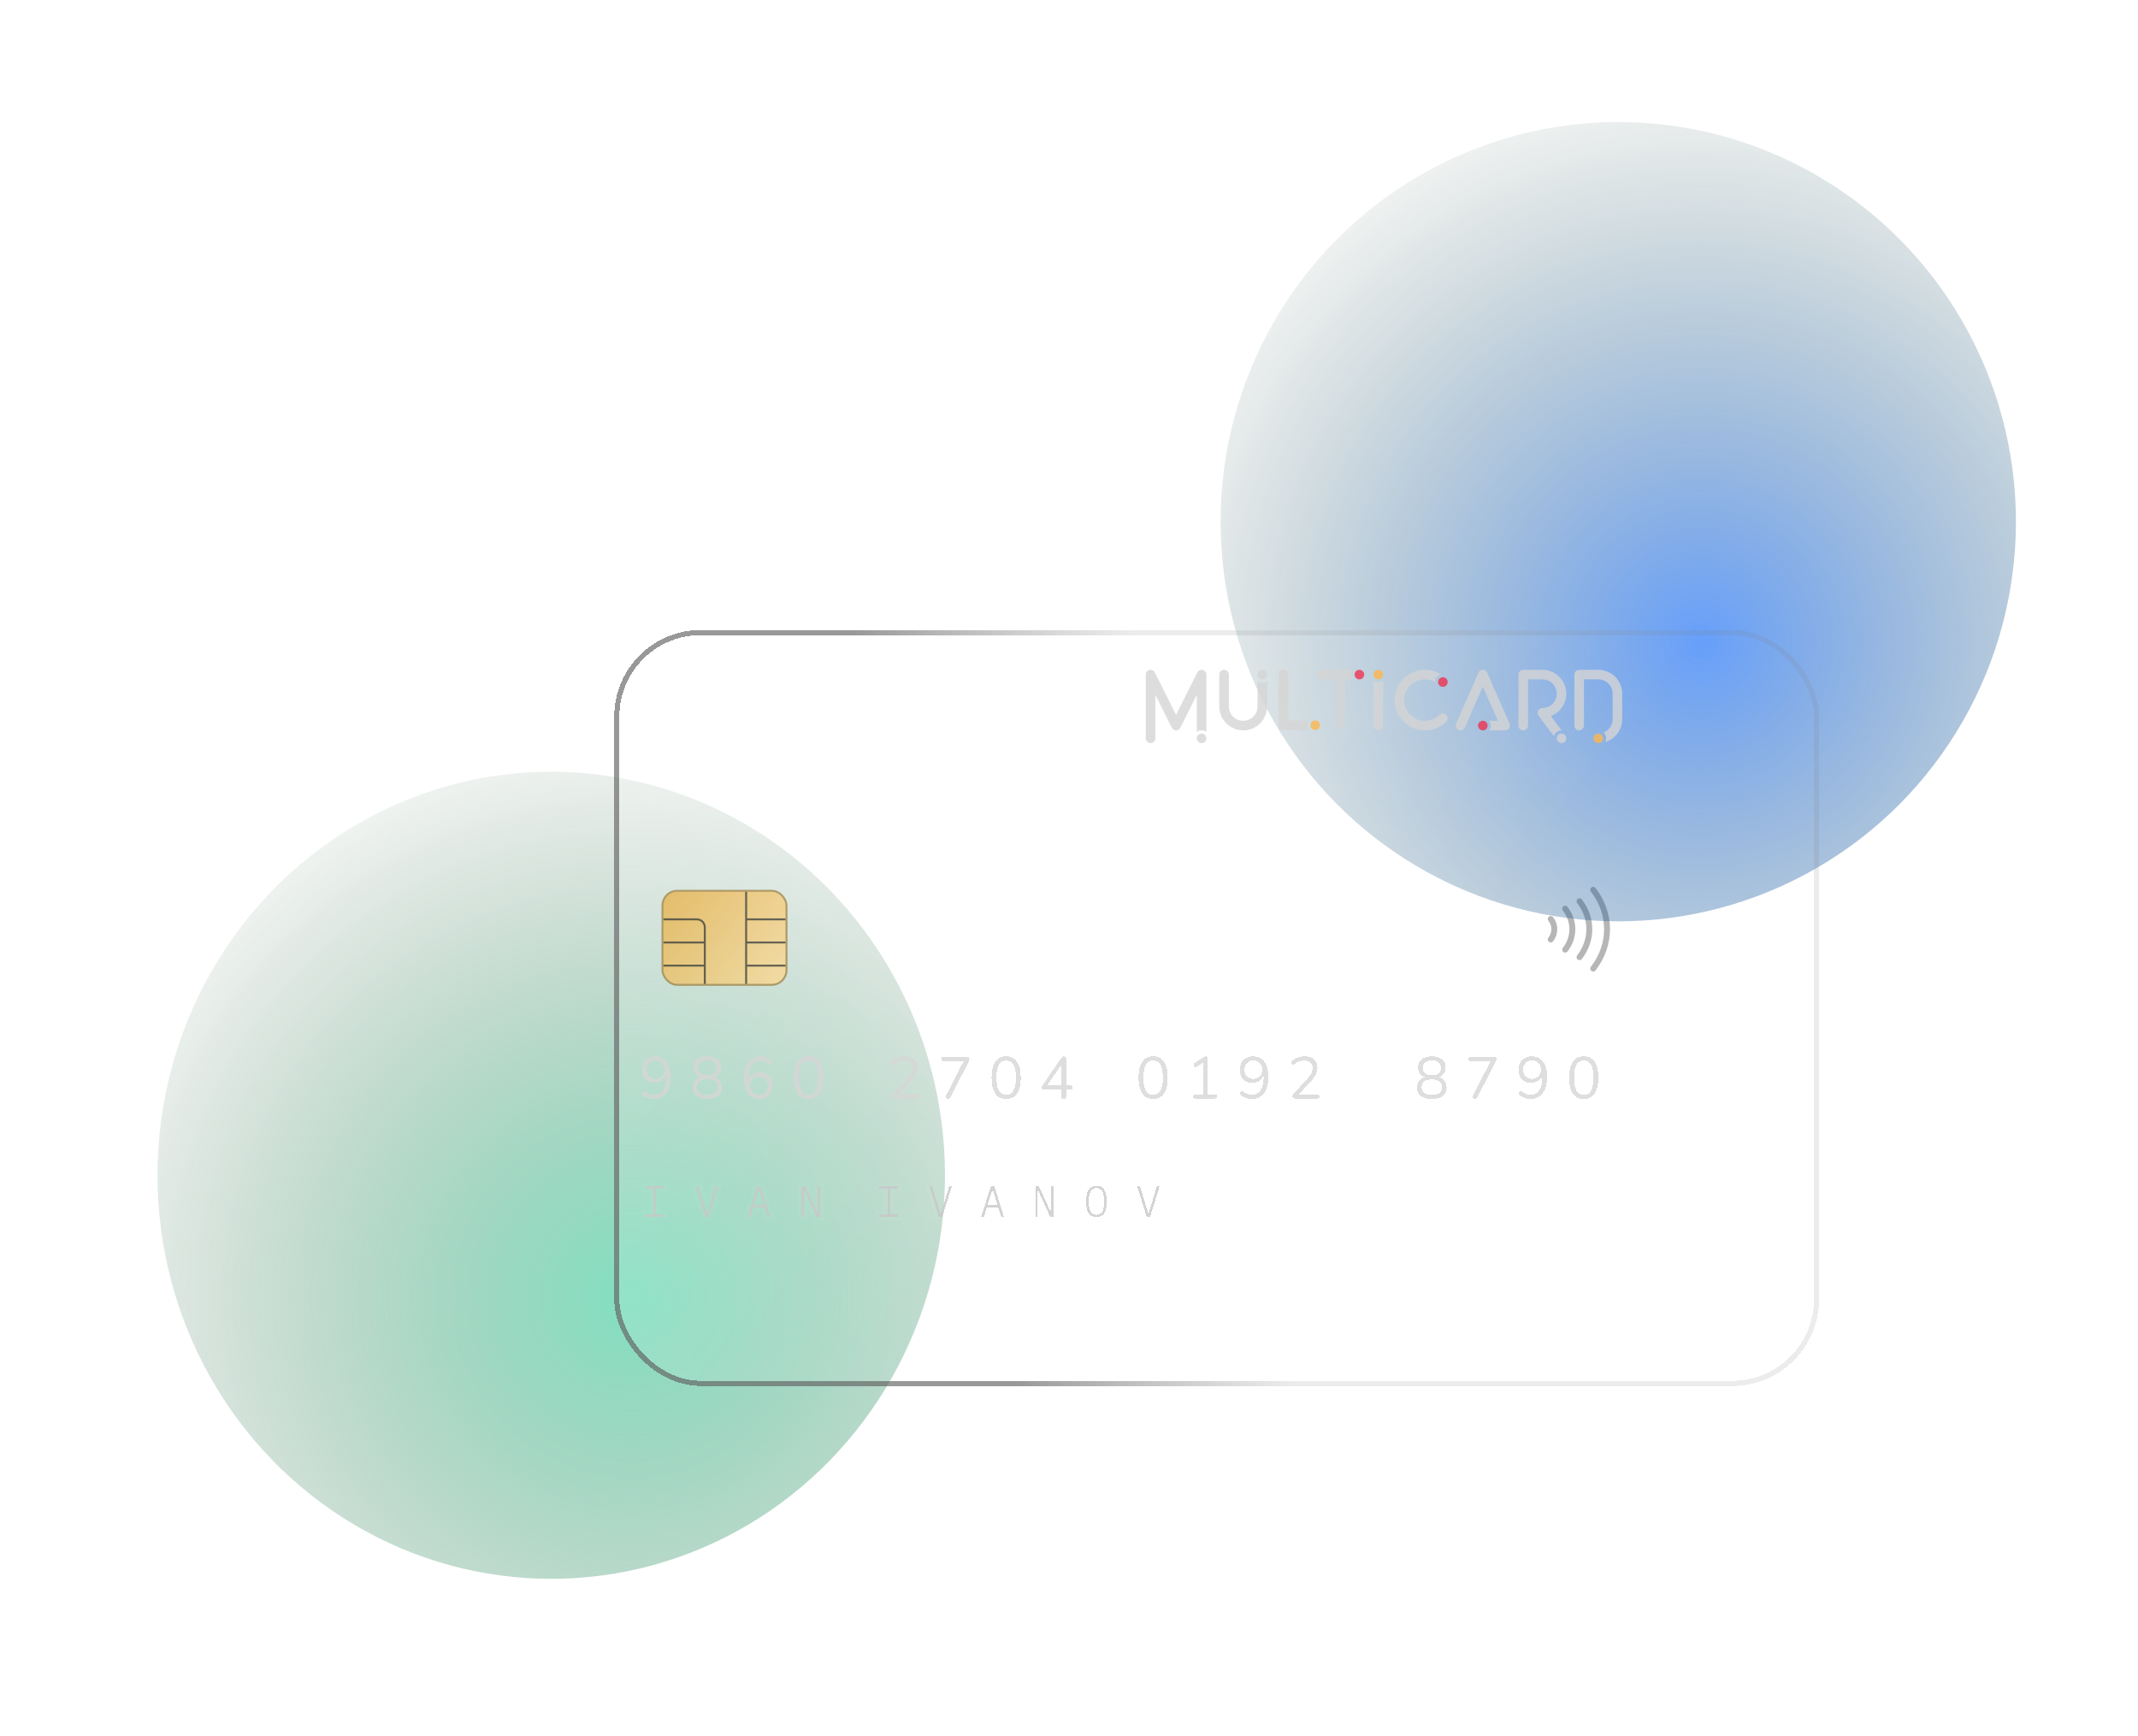 <svg width="543" height="441" viewBox="0 0 543 441" fill="none" xmlns="http://www.w3.org/2000/svg">
<path fill-rule="evenodd" clip-rule="evenodd" d="M398.801 298.161C398.784 297.669 398.381 297.281 397.89 297.281H396.85C396.506 297.281 396.19 297.475 396.035 297.784L393.686 302.542L391.269 297.765C391.111 297.467 390.801 297.281 390.463 297.281H389.415C388.922 297.281 388.518 297.673 388.504 298.167L388.26 306.777C388.245 307.29 388.658 307.715 389.172 307.715H389.204C389.699 307.715 390.104 307.319 390.116 306.823L390.228 302.025C390.243 301.507 390.258 300.576 390.243 300.311H390.272C390.45 300.783 390.849 301.552 391.1 302.054L392.584 304.763C392.945 305.424 393.893 305.43 394.263 304.774L395.8 301.803C396.051 301.316 396.45 300.473 396.627 300.059H396.657C396.657 300.547 396.686 301.419 396.701 302.04L396.838 306.828C396.852 307.322 397.257 307.715 397.75 307.715H398.194C398.711 307.715 399.124 307.286 399.106 306.77L398.801 298.161Z" fill="white"/>
<path fill-rule="evenodd" clip-rule="evenodd" d="M405.546 307.995C402.162 307.995 400.329 305.409 400.329 302.187C400.329 299.025 402.619 297 405.693 297C408.826 297 410.999 298.788 410.999 302.039C410.999 305.335 408.93 307.995 405.546 307.995ZM405.664 298.463C403.491 298.463 402.782 300.444 402.782 302.275C402.782 304.094 403.447 306.532 405.693 306.532C407.866 306.532 408.546 303.99 408.546 302.261C408.546 300.488 407.777 298.463 405.664 298.463Z" fill="white"/>
<path fill-rule="evenodd" clip-rule="evenodd" d="M385.488 297.267H384.923C384.424 297.267 384.02 297.672 384.02 298.171V303.552C384.02 305.12 383.281 305.976 381.873 306.049C380.465 305.976 379.727 305.12 379.727 303.552V298.171C379.727 297.672 379.322 297.267 378.823 297.267H378.259C377.759 297.267 377.354 297.672 377.354 298.171V303.552C377.354 304.116 377.417 304.685 377.579 305.227C377.717 305.691 377.928 306.134 378.225 306.517C378.503 306.876 378.852 307.174 379.247 307.396C379.665 307.63 380.123 307.811 380.595 307.879C381.291 307.98 381.663 307.964 382.062 307.962C382.83 307.957 383.347 307.901 384.075 307.618C384.119 307.601 384.162 307.583 384.205 307.565C384.624 307.383 385.005 307.12 385.318 306.787C385.643 306.441 385.887 306.027 386.056 305.584C386.253 305.068 386.349 304.519 386.381 303.969C386.388 303.83 386.392 303.691 386.392 303.552V298.171C386.392 297.672 385.987 297.267 385.488 297.267Z" fill="white"/>
<path d="M364.99 301.286C364.524 303.379 365.534 306.932 367.505 308.148C367.541 308.169 367.606 308.205 367.56 308.282C366.31 308.036 365.107 306.379 364.52 304.077C364.399 304.104 364.352 304.183 364.305 304.262C363.87 304.973 363.937 305.713 364.278 306.409C365.017 307.913 366.194 308.704 367.711 308.869C368.117 308.914 368.529 308.92 368.922 308.744C369.041 308.691 369.189 308.628 369.202 308.483C369.221 308.275 369.02 308.328 368.919 308.291C367.971 307.953 367.286 307.272 366.81 306.313C366.213 305.11 365.77 303.426 365.781 302.068C365.791 300.787 365.87 300.097 366.26 299.437C365.643 299.862 365.16 300.518 364.99 301.286Z" fill="white"/>
<path d="M372.578 297.922C373.064 297.903 373.058 298.362 372.965 300.944V301.3C371.73 301.299 369.605 301.292 368.451 301.289V301.286C368.451 299.095 368.82 298.114 368.993 297.51C368.425 297.596 367.569 297.859 367.1 298.845C366.513 300.075 366.385 301.931 366.611 303.417C366.822 304.811 367.552 307.305 369.275 307.877C369.392 307.916 369.496 307.792 369.434 307.685C369.116 307.147 368.513 305.756 368.439 302.886C369.416 302.903 372.046 302.944 372.965 302.938V303.181V306.883C372.965 307.3 373.303 307.639 373.72 307.639H374.596C375.012 307.639 375.351 307.3 375.351 306.883V299.318C375.409 297.961 374.547 297.256 373.732 297.255C373.277 297.255 372.837 297.474 372.578 297.922Z" fill="white"/>
<g filter="url(#filter0_d_55_830)">
<path d="M401.16 224.91C404.48 229.21 404.48 234.8 401.16 239.1" stroke="#B6B6B6" stroke-width="1.5" stroke-linecap="round" stroke-linejoin="round"/>
<path d="M404.64 222C409.32 228.06 409.32 235.94 404.64 242" stroke="#B6B6B6" stroke-width="1.5" stroke-linecap="round" stroke-linejoin="round"/>
<path d="M397.51 226.79C399.95 229.94 399.95 234.05 397.51 237.2" stroke="#B6B6B6" stroke-width="1.5" stroke-linecap="round" stroke-linejoin="round"/>
<path d="M393.85 229.4C395.07 230.98 395.07 233.03 393.85 234.61" stroke="#B6B6B6" stroke-width="1.5" stroke-linecap="round" stroke-linejoin="round"/>
</g>
<g filter="url(#filter1_f_55_830)">
<ellipse cx="411" cy="132.5" rx="101" ry="101.5" fill="url(#paint0_radial_55_830)" fill-opacity="0.6"/>
</g>
<g filter="url(#filter2_f_55_830)">
<ellipse cx="140" cy="298.5" rx="100" ry="102.5" fill="url(#paint1_radial_55_830)" fill-opacity="0.6"/>
</g>
<g filter="url(#filter3_bd_55_830)">
<rect x="135" y="141" width="306" height="192" rx="22" fill="url(#paint2_linear_55_830)" shape-rendering="crispEdges"/>
<rect x="135.65" y="141.65" width="304.7" height="190.7" rx="21.35" stroke="url(#paint3_linear_55_830)" stroke-opacity="0.63" stroke-width="1.3" shape-rendering="crispEdges"/>
</g>
<g filter="url(#filter4_d_55_830)">
<path d="M165 308V307.472H167.013V300.85H165V300.322H169.686V300.85H167.673V307.472H169.686V308H165ZM180.083 308L177.707 300.322H178.411L180.523 307.318H180.567L182.69 300.322H183.361L180.985 308H180.083ZM195.904 308L195.178 305.657H192.274L191.537 308H190.855L193.297 300.322H194.166L196.597 308H195.904ZM193.759 301.026H193.682L192.428 305.085H195.013L193.759 301.026ZM205.234 301.169H205.179V308H204.574V300.322H205.509L208.6 307.109H208.655V300.322H209.26V308H208.325L205.234 301.169ZM224.361 308V307.472H226.374V300.85H224.361V300.322H229.047V300.85H227.034V307.472H229.047V308H224.361ZM239.445 308L237.069 300.322H237.773L239.885 307.318H239.929L242.052 300.322H242.723L240.347 308H239.445ZM255.265 308L254.539 305.657H251.635L250.898 308H250.216L252.658 300.322H253.527L255.958 308H255.265ZM253.12 301.026H253.043L251.789 305.085H254.374L253.12 301.026ZM264.596 301.169H264.541V308H263.936V300.322H264.871L267.962 307.109H268.017V300.322H268.622V308H267.687L264.596 301.169ZM279.47 308.132C278.583 308.132 277.923 307.802 277.49 307.142C277.065 306.475 276.852 305.481 276.852 304.161C276.852 302.841 277.065 301.851 277.49 301.191C277.923 300.524 278.583 300.19 279.47 300.19C280.357 300.19 281.014 300.524 281.439 301.191C281.872 301.851 282.088 302.841 282.088 304.161C282.088 305.481 281.872 306.475 281.439 307.142C281.014 307.802 280.357 308.132 279.47 308.132ZM279.47 307.56C280.13 307.56 280.614 307.311 280.922 306.812C281.23 306.306 281.384 305.595 281.384 304.678V303.644C281.384 302.735 281.23 302.027 280.922 301.521C280.614 301.015 280.13 300.762 279.47 300.762C278.81 300.762 278.326 301.015 278.018 301.521C277.71 302.027 277.556 302.735 277.556 303.644V304.678C277.556 305.595 277.71 306.306 278.018 306.812C278.326 307.311 278.81 307.56 279.47 307.56ZM292.21 308L289.834 300.322H290.538L292.65 307.318H292.694L294.817 300.322H295.488L293.112 308H292.21Z" fill="#C5C5C5" fill-opacity="0.8" shape-rendering="crispEdges"/>
<path d="M165 308H164V309H165V308ZM165 307.472V306.472H164V307.472H165ZM167.013 307.472V308.472H168.013V307.472H167.013ZM167.013 300.85H168.013V299.85H167.013V300.85ZM165 300.85H164V301.85H165V300.85ZM165 300.322V299.322H164V300.322H165ZM169.686 300.322H170.686V299.322H169.686V300.322ZM169.686 300.85V301.85H170.686V300.85H169.686ZM167.673 300.85V299.85H166.673V300.85H167.673ZM167.673 307.472H166.673V308.472H167.673V307.472ZM169.686 307.472H170.686V306.472H169.686V307.472ZM169.686 308V309H170.686V308H169.686ZM166 308V307.472H164V308H166ZM165 308.472H167.013V306.472H165V308.472ZM168.013 307.472V300.85H166.013V307.472H168.013ZM167.013 299.85H165V301.85H167.013V299.85ZM166 300.85V300.322H164V300.85H166ZM165 301.322H169.686V299.322H165V301.322ZM168.686 300.322V300.85H170.686V300.322H168.686ZM169.686 299.85H167.673V301.85H169.686V299.85ZM166.673 300.85V307.472H168.673V300.85H166.673ZM167.673 308.472H169.686V306.472H167.673V308.472ZM168.686 307.472V308H170.686V307.472H168.686ZM169.686 307H165V309H169.686V307ZM180.083 308L179.128 308.296L179.346 309H180.083V308ZM177.707 300.322V299.322H176.351L176.752 300.618L177.707 300.322ZM178.411 300.322L179.369 300.033L179.154 299.322H178.411V300.322ZM180.523 307.318L179.566 307.607L179.781 308.318H180.523V307.318ZM180.567 307.318V308.318H181.309L181.524 307.608L180.567 307.318ZM182.69 300.322V299.322H181.949L181.733 300.032L182.69 300.322ZM183.361 300.322L184.317 300.618L184.718 299.322H183.361V300.322ZM180.985 308V309H181.723L181.941 308.296L180.985 308ZM181.039 307.704L178.663 300.026L176.752 300.618L179.128 308.296L181.039 307.704ZM177.707 301.322H178.411V299.322H177.707V301.322ZM177.454 300.611L179.566 307.607L181.481 307.029L179.369 300.033L177.454 300.611ZM180.523 308.318H180.567V306.318H180.523V308.318ZM181.524 307.608L183.647 300.612L181.733 300.032L179.61 307.028L181.524 307.608ZM182.69 301.322H183.361V299.322H182.69V301.322ZM182.406 300.026L180.03 307.704L181.941 308.296L184.317 300.618L182.406 300.026ZM180.985 307H180.083V309H180.985V307ZM195.904 308L194.949 308.296L195.167 309H195.904V308ZM195.178 305.657L196.133 305.361L195.915 304.657H195.178V305.657ZM192.274 305.657V304.657H191.54L191.32 305.357L192.274 305.657ZM191.537 308V309H192.271L192.491 308.3L191.537 308ZM190.855 308L189.902 307.697L189.487 309H190.855V308ZM193.297 300.322V299.322H192.565L192.344 300.019L193.297 300.322ZM194.166 300.322L195.119 300.02L194.898 299.322H194.166V300.322ZM196.597 308V309H197.962L197.55 307.698L196.597 308ZM193.759 301.026L194.714 300.731L194.496 300.026H193.759V301.026ZM193.682 301.026V300.026H192.944L192.726 300.731L193.682 301.026ZM192.428 305.085L191.472 304.79L191.072 306.085H192.428V305.085ZM195.013 305.085V306.085H196.368L195.968 304.79L195.013 305.085ZM196.859 307.704L196.133 305.361L194.223 305.953L194.949 308.296L196.859 307.704ZM195.178 304.657H192.274V306.657H195.178V304.657ZM191.32 305.357L190.583 307.7L192.491 308.3L193.228 305.957L191.32 305.357ZM191.537 307H190.855V309H191.537V307ZM191.808 308.303L194.25 300.625L192.344 300.019L189.902 307.697L191.808 308.303ZM193.297 301.322H194.166V299.322H193.297V301.322ZM193.212 300.624L195.643 308.302L197.55 307.698L195.119 300.02L193.212 300.624ZM196.597 307H195.904V309H196.597V307ZM193.759 300.026H193.682V302.026H193.759V300.026ZM192.726 300.731L191.472 304.79L193.383 305.38L194.637 301.321L192.726 300.731ZM192.428 306.085H195.013V304.085H192.428V306.085ZM195.968 304.79L194.714 300.731L192.803 301.321L194.057 305.38L195.968 304.79ZM205.234 301.169L206.145 300.757L205.879 300.169H205.234V301.169ZM205.179 301.169V300.169H204.179V301.169H205.179ZM205.179 308V309H206.179V308H205.179ZM204.574 308H203.574V309H204.574V308ZM204.574 300.322V299.322H203.574V300.322H204.574ZM205.509 300.322L206.419 299.908L206.153 299.322H205.509V300.322ZM208.6 307.109L207.69 307.523L207.957 308.109H208.6V307.109ZM208.655 307.109V308.109H209.655V307.109H208.655ZM208.655 300.322V299.322H207.655V300.322H208.655ZM209.26 300.322H210.26V299.322H209.26V300.322ZM209.26 308V309H210.26V308H209.26ZM208.325 308L207.414 308.412L207.68 309H208.325V308ZM205.234 300.169H205.179V302.169H205.234V300.169ZM204.179 301.169V308H206.179V301.169H204.179ZM205.179 307H204.574V309H205.179V307ZM205.574 308V300.322H203.574V308H205.574ZM204.574 301.322H205.509V299.322H204.574V301.322ZM204.599 300.736L207.69 307.523L209.51 306.695L206.419 299.908L204.599 300.736ZM208.6 308.109H208.655V306.109H208.6V308.109ZM209.655 307.109V300.322H207.655V307.109H209.655ZM208.655 301.322H209.26V299.322H208.655V301.322ZM208.26 300.322V308H210.26V300.322H208.26ZM209.26 307H208.325V309H209.26V307ZM209.236 307.588L206.145 300.757L204.323 301.581L207.414 308.412L209.236 307.588ZM224.361 308H223.361V309H224.361V308ZM224.361 307.472V306.472H223.361V307.472H224.361ZM226.374 307.472V308.472H227.374V307.472H226.374ZM226.374 300.85H227.374V299.85H226.374V300.85ZM224.361 300.85H223.361V301.85H224.361V300.85ZM224.361 300.322V299.322H223.361V300.322H224.361ZM229.047 300.322H230.047V299.322H229.047V300.322ZM229.047 300.85V301.85H230.047V300.85H229.047ZM227.034 300.85V299.85H226.034V300.85H227.034ZM227.034 307.472H226.034V308.472H227.034V307.472ZM229.047 307.472H230.047V306.472H229.047V307.472ZM229.047 308V309H230.047V308H229.047ZM225.361 308V307.472H223.361V308H225.361ZM224.361 308.472H226.374V306.472H224.361V308.472ZM227.374 307.472V300.85H225.374V307.472H227.374ZM226.374 299.85H224.361V301.85H226.374V299.85ZM225.361 300.85V300.322H223.361V300.85H225.361ZM224.361 301.322H229.047V299.322H224.361V301.322ZM228.047 300.322V300.85H230.047V300.322H228.047ZM229.047 299.85H227.034V301.85H229.047V299.85ZM226.034 300.85V307.472H228.034V300.85H226.034ZM227.034 308.472H229.047V306.472H227.034V308.472ZM228.047 307.472V308H230.047V307.472H228.047ZM229.047 307H224.361V309H229.047V307ZM239.445 308L238.489 308.296L238.707 309H239.445V308ZM237.069 300.322V299.322H235.712L236.113 300.618L237.069 300.322ZM237.773 300.322L238.73 300.033L238.515 299.322H237.773V300.322ZM239.885 307.318L238.927 307.607L239.142 308.318H239.885V307.318ZM239.929 307.318V308.318H240.67L240.886 307.608L239.929 307.318ZM242.052 300.322V299.322H241.31L241.095 300.032L242.052 300.322ZM242.723 300.322L243.678 300.618L244.079 299.322H242.723V300.322ZM240.347 308V309H241.084L241.302 308.296L240.347 308ZM240.4 307.704L238.024 300.026L236.113 300.618L238.489 308.296L240.4 307.704ZM237.069 301.322H237.773V299.322H237.069V301.322ZM236.815 300.611L238.927 307.607L240.842 307.029L238.73 300.033L236.815 300.611ZM239.885 308.318H239.929V306.318H239.885V308.318ZM240.886 307.608L243.009 300.612L241.095 300.032L238.972 307.028L240.886 307.608ZM242.052 301.322H242.723V299.322H242.052V301.322ZM241.767 300.026L239.391 307.704L241.302 308.296L243.678 300.618L241.767 300.026ZM240.347 307H239.445V309H240.347V307ZM255.265 308L254.31 308.296L254.528 309H255.265V308ZM254.539 305.657L255.494 305.361L255.276 304.657H254.539V305.657ZM251.635 305.657V304.657H250.901L250.681 305.357L251.635 305.657ZM250.898 308V309H251.632L251.852 308.3L250.898 308ZM250.216 308L249.263 307.697L248.849 309H250.216V308ZM252.658 300.322V299.322H251.927L251.705 300.019L252.658 300.322ZM253.527 300.322L254.48 300.02L254.259 299.322H253.527V300.322ZM255.958 308V309H257.324L256.911 307.698L255.958 308ZM253.12 301.026L254.076 300.731L253.858 300.026H253.12V301.026ZM253.043 301.026V300.026H252.305L252.088 300.731L253.043 301.026ZM251.789 305.085L250.834 304.79L250.434 306.085H251.789V305.085ZM254.374 305.085V306.085H255.73L255.33 304.79L254.374 305.085ZM256.22 307.704L255.494 305.361L253.584 305.953L254.31 308.296L256.22 307.704ZM254.539 304.657H251.635V306.657H254.539V304.657ZM250.681 305.357L249.944 307.7L251.852 308.3L252.589 305.957L250.681 305.357ZM250.898 307H250.216V309H250.898V307ZM251.169 308.303L253.611 300.625L251.705 300.019L249.263 307.697L251.169 308.303ZM252.658 301.322H253.527V299.322H252.658V301.322ZM252.574 300.624L255.005 308.302L256.911 307.698L254.48 300.02L252.574 300.624ZM255.958 307H255.265V309H255.958V307ZM253.12 300.026H253.043V302.026H253.12V300.026ZM252.088 300.731L250.834 304.79L252.745 305.38L253.999 301.321L252.088 300.731ZM251.789 306.085H254.374V304.085H251.789V306.085ZM255.33 304.79L254.076 300.731L252.165 301.321L253.419 305.38L255.33 304.79ZM264.596 301.169L265.507 300.757L265.241 300.169H264.596V301.169ZM264.541 301.169V300.169H263.541V301.169H264.541ZM264.541 308V309H265.541V308H264.541ZM263.936 308H262.936V309H263.936V308ZM263.936 300.322V299.322H262.936V300.322H263.936ZM264.871 300.322L265.781 299.908L265.514 299.322H264.871V300.322ZM267.962 307.109L267.051 307.523L267.318 308.109H267.962V307.109ZM268.017 307.109V308.109H269.017V307.109H268.017ZM268.017 300.322V299.322H267.017V300.322H268.017ZM268.622 300.322H269.622V299.322H268.622V300.322ZM268.622 308V309H269.622V308H268.622ZM267.687 308L266.775 308.412L267.041 309H267.687V308ZM264.596 300.169H264.541V302.169H264.596V300.169ZM263.541 301.169V308H265.541V301.169H263.541ZM264.541 307H263.936V309H264.541V307ZM264.936 308V300.322H262.936V308H264.936ZM263.936 301.322H264.871V299.322H263.936V301.322ZM263.96 300.736L267.051 307.523L268.872 306.695L265.781 299.908L263.96 300.736ZM267.962 308.109H268.017V306.109H267.962V308.109ZM269.017 307.109V300.322H267.017V307.109H269.017ZM268.017 301.322H268.622V299.322H268.017V301.322ZM267.622 300.322V308H269.622V300.322H267.622ZM268.622 307H267.687V309H268.622V307ZM268.598 307.588L265.507 300.757L263.684 301.581L266.775 308.412L268.598 307.588ZM277.49 307.142L276.647 307.68L276.654 307.69L277.49 307.142ZM277.49 301.191L276.651 300.647L276.649 300.649L277.49 301.191ZM281.439 301.191L280.596 301.729L280.603 301.739L281.439 301.191ZM281.439 307.142L280.6 306.598L280.598 306.6L281.439 307.142ZM280.922 306.812L281.773 307.338L281.776 307.332L280.922 306.812ZM280.922 301.521L280.068 302.041L280.922 301.521ZM278.018 301.521L278.872 302.041L278.018 301.521ZM278.018 306.812L277.164 307.332L277.167 307.337L278.018 306.812ZM279.47 307.132C278.87 307.132 278.549 306.933 278.326 306.594L276.654 307.69C277.297 308.671 278.295 309.132 279.47 309.132V307.132ZM278.333 306.605C278.058 306.172 277.852 305.404 277.852 304.161H275.852C275.852 305.558 276.071 306.777 276.647 307.679L278.333 306.605ZM277.852 304.161C277.852 302.916 278.058 302.155 278.33 301.733L276.649 300.649C276.071 301.547 275.852 302.766 275.852 304.161H277.852ZM278.329 301.735C278.553 301.389 278.875 301.19 279.47 301.19V299.19C278.29 299.19 277.292 299.659 276.651 300.647L278.329 301.735ZM279.47 301.19C280.065 301.19 280.379 301.388 280.596 301.728L282.282 300.654C281.648 299.659 280.65 299.19 279.47 299.19V301.19ZM280.603 301.739C280.878 302.16 281.088 302.918 281.088 304.161H283.088C283.088 302.764 282.865 301.542 282.275 300.643L280.603 301.739ZM281.088 304.161C281.088 305.402 280.879 306.167 280.6 306.598L282.278 307.686C282.864 306.782 283.088 305.56 283.088 304.161H281.088ZM280.598 306.6C280.384 306.933 280.069 307.132 279.47 307.132V309.132C280.645 309.132 281.644 308.671 282.279 307.684L280.598 306.6ZM279.47 308.56C280.425 308.56 281.257 308.173 281.773 307.337L280.071 306.287C279.971 306.449 279.835 306.56 279.47 306.56V308.56ZM281.776 307.332C282.218 306.606 282.384 305.686 282.384 304.678H280.384C280.384 305.504 280.242 306.006 280.068 306.292L281.776 307.332ZM282.384 304.678V303.644H280.384V304.678H282.384ZM282.384 303.644C282.384 302.642 282.218 301.726 281.776 301.001L280.068 302.041C280.242 302.328 280.384 302.828 280.384 303.644H282.384ZM281.776 301.001C281.263 300.158 280.431 299.762 279.47 299.762V301.762C279.829 301.762 279.965 301.872 280.068 302.041L281.776 301.001ZM279.47 299.762C278.509 299.762 277.677 300.158 277.164 301.001L278.872 302.041C278.975 301.872 279.111 301.762 279.47 301.762V299.762ZM277.164 301.001C276.722 301.726 276.556 302.642 276.556 303.644H278.556C278.556 302.828 278.698 302.328 278.872 302.041L277.164 301.001ZM276.556 303.644V304.678H278.556V303.644H276.556ZM276.556 304.678C276.556 305.686 276.722 306.606 277.164 307.332L278.872 306.292C278.698 306.006 278.556 305.504 278.556 304.678H276.556ZM277.167 307.337C277.683 308.173 278.515 308.56 279.47 308.56V306.56C279.105 306.56 278.969 306.449 278.869 306.287L277.167 307.337ZM292.21 308L291.255 308.296L291.473 309H292.21V308ZM289.834 300.322V299.322H288.478L288.879 300.618L289.834 300.322ZM290.538 300.322L291.496 300.033L291.281 299.322H290.538V300.322ZM292.65 307.318L291.693 307.607L291.908 308.318H292.65V307.318ZM292.694 307.318V308.318H293.436L293.651 307.608L292.694 307.318ZM294.817 300.322V299.322H294.076L293.86 300.032L294.817 300.322ZM295.488 300.322L296.444 300.618L296.845 299.322H295.488V300.322ZM293.112 308V309H293.85L294.068 308.296L293.112 308ZM293.166 307.704L290.79 300.026L288.879 300.618L291.255 308.296L293.166 307.704ZM289.834 301.322H290.538V299.322H289.834V301.322ZM289.581 300.611L291.693 307.607L293.608 307.029L291.496 300.033L289.581 300.611ZM292.65 308.318H292.694V306.318H292.65V308.318ZM293.651 307.608L295.774 300.612L293.86 300.032L291.737 307.028L293.651 307.608ZM294.817 301.322H295.488V299.322H294.817V301.322ZM294.533 300.026L292.157 307.704L294.068 308.296L296.444 300.618L294.533 300.026ZM293.112 307H292.21V309H293.112V307Z" fill="white" fill-opacity="0.03"/>
</g>
<g filter="url(#filter5_d_55_830)">
<path d="M167.038 274.135C166.588 274.135 166.118 274.045 165.628 273.865C165.138 273.685 164.708 273.425 164.338 273.085C164.228 273.005 164.158 272.91 164.128 272.8C164.108 272.69 164.113 272.585 164.143 272.485C164.173 272.375 164.223 272.285 164.293 272.215C164.373 272.135 164.468 272.095 164.578 272.095C164.688 272.085 164.803 272.125 164.923 272.215C165.263 272.505 165.613 272.715 165.973 272.845C166.333 272.975 166.698 273.04 167.068 273.04C167.718 273.04 168.268 272.88 168.718 272.56C169.178 272.24 169.523 271.755 169.753 271.105C169.993 270.455 170.113 269.65 170.113 268.69V267.295H170.248C170.188 267.855 170.018 268.345 169.738 268.765C169.468 269.185 169.118 269.505 168.688 269.725C168.258 269.945 167.773 270.055 167.233 270.055C166.613 270.055 166.063 269.915 165.583 269.635C165.103 269.355 164.728 268.96 164.458 268.45C164.188 267.94 164.053 267.365 164.053 266.725C164.053 266.055 164.193 265.465 164.473 264.955C164.763 264.435 165.158 264.03 165.658 263.74C166.168 263.44 166.753 263.29 167.413 263.29C168.243 263.29 168.948 263.495 169.528 263.905C170.118 264.305 170.563 264.89 170.863 265.66C171.163 266.43 171.313 267.36 171.313 268.45C171.313 269.37 171.218 270.18 171.028 270.88C170.838 271.58 170.558 272.175 170.188 272.665C169.818 273.145 169.368 273.51 168.838 273.76C168.308 274.01 167.708 274.135 167.038 274.135ZM167.488 269.02C167.938 269.02 168.333 268.92 168.673 268.72C169.013 268.52 169.278 268.245 169.468 267.895C169.658 267.535 169.753 267.125 169.753 266.665C169.753 266.205 169.658 265.8 169.468 265.45C169.278 265.1 169.013 264.825 168.673 264.625C168.333 264.425 167.938 264.325 167.488 264.325C167.048 264.325 166.658 264.425 166.318 264.625C165.988 264.825 165.723 265.1 165.523 265.45C165.333 265.8 165.238 266.205 165.238 266.665C165.238 267.125 165.333 267.535 165.523 267.895C165.723 268.245 165.988 268.52 166.318 268.72C166.658 268.92 167.048 269.02 167.488 269.02ZM180.635 274.135C179.845 274.135 179.165 274.02 178.595 273.79C178.035 273.56 177.605 273.225 177.305 272.785C177.015 272.345 176.87 271.815 176.87 271.195C176.87 270.705 176.97 270.27 177.17 269.89C177.37 269.5 177.65 269.185 178.01 268.945C178.37 268.705 178.785 268.555 179.255 268.495V268.72C178.605 268.58 178.085 268.275 177.695 267.805C177.315 267.325 177.125 266.76 177.125 266.11C177.125 265.51 177.265 265.005 177.545 264.595C177.835 264.175 178.245 263.855 178.775 263.635C179.305 263.405 179.925 263.29 180.635 263.29C181.355 263.29 181.975 263.405 182.495 263.635C183.025 263.855 183.435 264.175 183.725 264.595C184.015 265.005 184.16 265.51 184.16 266.11C184.16 266.54 184.07 266.94 183.89 267.31C183.72 267.67 183.475 267.97 183.155 268.21C182.835 268.45 182.46 268.615 182.03 268.705V268.495C182.74 268.595 183.31 268.89 183.74 269.38C184.18 269.86 184.4 270.465 184.4 271.195C184.4 271.815 184.25 272.345 183.95 272.785C183.66 273.225 183.23 273.56 182.66 273.79C182.1 274.02 181.425 274.135 180.635 274.135ZM180.635 273.115C181.485 273.115 182.125 272.95 182.555 272.62C182.995 272.29 183.215 271.79 183.215 271.12C183.215 270.46 182.995 269.97 182.555 269.65C182.125 269.32 181.485 269.155 180.635 269.155C179.795 269.155 179.155 269.32 178.715 269.65C178.275 269.97 178.055 270.46 178.055 271.12C178.055 271.79 178.275 272.29 178.715 272.62C179.155 272.95 179.795 273.115 180.635 273.115ZM180.635 268.135C181.125 268.135 181.54 268.06 181.88 267.91C182.23 267.75 182.5 267.525 182.69 267.235C182.88 266.945 182.975 266.605 182.975 266.215C182.975 265.615 182.765 265.15 182.345 264.82C181.935 264.48 181.365 264.31 180.635 264.31C179.905 264.31 179.335 264.48 178.925 264.82C178.515 265.15 178.31 265.615 178.31 266.215C178.31 266.815 178.515 267.285 178.925 267.625C179.335 267.965 179.905 268.135 180.635 268.135ZM193.856 274.135C193.026 274.135 192.316 273.935 191.726 273.535C191.146 273.125 190.706 272.535 190.406 271.765C190.106 270.995 189.956 270.065 189.956 268.975C189.956 268.055 190.051 267.245 190.241 266.545C190.431 265.845 190.711 265.255 191.081 264.775C191.451 264.285 191.901 263.915 192.431 263.665C192.961 263.415 193.561 263.29 194.231 263.29C194.691 263.29 195.161 263.38 195.641 263.56C196.131 263.74 196.561 263.995 196.931 264.325C197.041 264.405 197.106 264.505 197.126 264.625C197.156 264.735 197.156 264.845 197.126 264.955C197.096 265.055 197.041 265.14 196.961 265.21C196.891 265.28 196.801 265.32 196.691 265.33C196.581 265.33 196.466 265.285 196.346 265.195C196.006 264.905 195.656 264.7 195.296 264.58C194.936 264.45 194.571 264.385 194.201 264.385C193.551 264.385 192.996 264.545 192.536 264.865C192.086 265.185 191.741 265.67 191.501 266.32C191.271 266.96 191.156 267.765 191.156 268.735V270.13H191.021C191.081 269.56 191.246 269.07 191.516 268.66C191.796 268.24 192.151 267.92 192.581 267.7C193.011 267.48 193.496 267.37 194.036 267.37C194.656 267.37 195.206 267.51 195.686 267.79C196.166 268.07 196.541 268.465 196.811 268.975C197.081 269.475 197.216 270.05 197.216 270.7C197.216 271.36 197.076 271.95 196.796 272.47C196.516 272.99 196.121 273.4 195.611 273.7C195.101 273.99 194.516 274.135 193.856 274.135ZM193.781 273.085C194.221 273.085 194.611 272.99 194.951 272.8C195.291 272.6 195.556 272.325 195.746 271.975C195.936 271.615 196.031 271.205 196.031 270.745C196.031 270.285 195.936 269.88 195.746 269.53C195.556 269.18 195.291 268.905 194.951 268.705C194.611 268.505 194.221 268.405 193.781 268.405C193.341 268.405 192.951 268.505 192.611 268.705C192.271 268.905 192.006 269.18 191.816 269.53C191.626 269.88 191.531 270.285 191.531 270.745C191.531 271.205 191.626 271.615 191.816 271.975C192.006 272.325 192.271 272.6 192.611 272.8C192.951 272.99 193.341 273.085 193.781 273.085ZM206.357 274.135C205.147 274.135 204.227 273.67 203.597 272.74C202.967 271.81 202.652 270.465 202.652 268.705C202.652 267.525 202.792 266.535 203.072 265.735C203.352 264.925 203.767 264.315 204.317 263.905C204.877 263.495 205.557 263.29 206.357 263.29C207.577 263.29 208.497 263.75 209.117 264.67C209.747 265.58 210.062 266.92 210.062 268.69C210.062 269.87 209.922 270.865 209.642 271.675C209.362 272.485 208.947 273.1 208.397 273.52C207.847 273.93 207.167 274.135 206.357 274.135ZM206.357 273.07C207.197 273.07 207.817 272.715 208.217 272.005C208.627 271.285 208.832 270.18 208.832 268.69C208.832 267.19 208.627 266.095 208.217 265.405C207.817 264.705 207.197 264.355 206.357 264.355C205.527 264.355 204.907 264.705 204.497 265.405C204.087 266.105 203.882 267.2 203.882 268.69C203.882 270.18 204.087 271.285 204.497 272.005C204.907 272.715 205.527 273.07 206.357 273.07ZM228.255 274C228.035 274 227.87 273.95 227.76 273.85C227.66 273.74 227.61 273.595 227.61 273.415C227.61 273.305 227.635 273.2 227.685 273.1C227.745 272.99 227.825 272.88 227.925 272.77L231.285 269.17C231.795 268.62 232.16 268.115 232.38 267.655C232.61 267.185 232.725 266.71 232.725 266.23C232.725 265.63 232.54 265.175 232.17 264.865C231.81 264.545 231.28 264.385 230.58 264.385C230.13 264.385 229.705 264.455 229.305 264.595C228.905 264.735 228.52 264.95 228.15 265.24C228.02 265.34 227.9 265.385 227.79 265.375C227.69 265.365 227.6 265.325 227.52 265.255C227.44 265.185 227.385 265.095 227.355 264.985C227.325 264.875 227.325 264.765 227.355 264.655C227.395 264.545 227.475 264.445 227.595 264.355C227.985 264.035 228.455 263.78 229.005 263.59C229.555 263.39 230.115 263.29 230.685 263.29C231.395 263.29 231.995 263.4 232.485 263.62C232.975 263.84 233.345 264.165 233.595 264.595C233.845 265.015 233.97 265.53 233.97 266.14C233.97 266.56 233.9 266.975 233.76 267.385C233.63 267.785 233.425 268.195 233.145 268.615C232.875 269.035 232.52 269.47 232.08 269.92L228.885 273.295V272.95H233.94C234.13 272.95 234.27 272.995 234.36 273.085C234.46 273.165 234.51 273.29 234.51 273.46C234.51 273.64 234.46 273.775 234.36 273.865C234.27 273.955 234.13 274 233.94 274H228.255ZM241.702 274.105C241.562 274.105 241.442 274.07 241.342 274C241.242 273.93 241.177 273.835 241.147 273.715C241.127 273.585 241.157 273.445 241.237 273.295L246.052 263.95V264.49H240.652C240.472 264.49 240.332 264.445 240.232 264.355C240.132 264.255 240.082 264.12 240.082 263.95C240.082 263.78 240.132 263.65 240.232 263.56C240.332 263.47 240.472 263.425 240.652 263.425H246.607C246.787 263.425 246.932 263.47 247.042 263.56C247.152 263.65 247.207 263.78 247.207 263.95C247.207 264.09 247.187 264.215 247.147 264.325C247.117 264.425 247.072 264.54 247.012 264.67L242.392 273.685C242.322 273.825 242.232 273.93 242.122 274C242.012 274.07 241.872 274.105 241.702 274.105ZM256.543 274.135C255.333 274.135 254.413 273.67 253.783 272.74C253.153 271.81 252.838 270.465 252.838 268.705C252.838 267.525 252.978 266.535 253.258 265.735C253.538 264.925 253.953 264.315 254.503 263.905C255.063 263.495 255.743 263.29 256.543 263.29C257.763 263.29 258.683 263.75 259.303 264.67C259.933 265.58 260.248 266.92 260.248 268.69C260.248 269.87 260.108 270.865 259.828 271.675C259.548 272.485 259.133 273.1 258.583 273.52C258.033 273.93 257.353 274.135 256.543 274.135ZM256.543 273.07C257.383 273.07 258.003 272.715 258.403 272.005C258.813 271.285 259.018 270.18 259.018 268.69C259.018 267.19 258.813 266.095 258.403 265.405C258.003 264.705 257.383 264.355 256.543 264.355C255.713 264.355 255.093 264.705 254.683 265.405C254.273 266.105 254.068 267.2 254.068 268.69C254.068 270.18 254.273 271.285 254.683 272.005C255.093 272.715 255.713 273.07 256.543 273.07ZM271.174 274.105C270.984 274.105 270.834 274.05 270.724 273.94C270.614 273.83 270.559 273.675 270.559 273.475V271.735H266.254C266.054 271.735 265.894 271.69 265.774 271.6C265.664 271.5 265.609 271.36 265.609 271.18C265.609 271.07 265.634 270.96 265.684 270.85C265.734 270.73 265.824 270.58 265.954 270.4L270.529 263.74C270.619 263.6 270.719 263.495 270.829 263.425C270.939 263.355 271.069 263.32 271.219 263.32C271.379 263.32 271.514 263.37 271.624 263.47C271.744 263.57 271.804 263.73 271.804 263.95V270.685H272.899C273.089 270.685 273.234 270.73 273.334 270.82C273.434 270.91 273.484 271.04 273.484 271.21C273.484 271.38 273.434 271.51 273.334 271.6C273.234 271.69 273.089 271.735 272.899 271.735H271.804V273.475C271.804 273.675 271.749 273.83 271.639 273.94C271.529 274.05 271.374 274.105 271.174 274.105ZM270.559 270.685V264.865H270.919L266.719 271.015V270.685H270.559ZM293.867 274.135C292.657 274.135 291.737 273.67 291.107 272.74C290.477 271.81 290.162 270.465 290.162 268.705C290.162 267.525 290.302 266.535 290.582 265.735C290.862 264.925 291.277 264.315 291.827 263.905C292.387 263.495 293.067 263.29 293.867 263.29C295.087 263.29 296.007 263.75 296.627 264.67C297.257 265.58 297.572 266.92 297.572 268.69C297.572 269.87 297.432 270.865 297.152 271.675C296.872 272.485 296.457 273.1 295.907 273.52C295.357 273.93 294.677 274.135 293.867 274.135ZM293.867 273.07C294.707 273.07 295.327 272.715 295.727 272.005C296.137 271.285 296.342 270.18 296.342 268.69C296.342 267.19 296.137 266.095 295.727 265.405C295.327 264.705 294.707 264.355 293.867 264.355C293.037 264.355 292.417 264.705 292.007 265.405C291.597 266.105 291.392 267.2 291.392 268.69C291.392 270.18 291.597 271.285 292.007 272.005C292.417 272.715 293.037 273.07 293.867 273.07ZM304.554 274C304.374 274 304.234 273.955 304.134 273.865C304.034 273.765 303.984 273.63 303.984 273.46C303.984 273.29 304.034 273.165 304.134 273.085C304.234 272.995 304.374 272.95 304.554 272.95H306.504V264.445H307.149L304.974 265.885C304.844 265.955 304.719 265.985 304.599 265.975C304.489 265.965 304.394 265.925 304.314 265.855C304.244 265.775 304.194 265.685 304.164 265.585C304.134 265.475 304.139 265.365 304.179 265.255C304.219 265.135 304.304 265.035 304.434 264.955L306.504 263.59C306.634 263.51 306.759 263.445 306.879 263.395C306.999 263.345 307.119 263.32 307.239 263.32C307.379 263.32 307.494 263.365 307.584 263.455C307.684 263.535 307.734 263.665 307.734 263.845V272.95H309.534C309.714 272.95 309.854 272.995 309.954 273.085C310.054 273.165 310.104 273.29 310.104 273.46C310.104 273.64 310.054 273.775 309.954 273.865C309.854 273.955 309.714 274 309.534 274H304.554ZM318.855 274.135C318.405 274.135 317.935 274.045 317.445 273.865C316.955 273.685 316.525 273.425 316.155 273.085C316.045 273.005 315.975 272.91 315.945 272.8C315.925 272.69 315.93 272.585 315.96 272.485C315.99 272.375 316.04 272.285 316.11 272.215C316.19 272.135 316.285 272.095 316.395 272.095C316.505 272.085 316.62 272.125 316.74 272.215C317.08 272.505 317.43 272.715 317.79 272.845C318.15 272.975 318.515 273.04 318.885 273.04C319.535 273.04 320.085 272.88 320.535 272.56C320.995 272.24 321.34 271.755 321.57 271.105C321.81 270.455 321.93 269.65 321.93 268.69V267.295H322.065C322.005 267.855 321.835 268.345 321.555 268.765C321.285 269.185 320.935 269.505 320.505 269.725C320.075 269.945 319.59 270.055 319.05 270.055C318.43 270.055 317.88 269.915 317.4 269.635C316.92 269.355 316.545 268.96 316.275 268.45C316.005 267.94 315.87 267.365 315.87 266.725C315.87 266.055 316.01 265.465 316.29 264.955C316.58 264.435 316.975 264.03 317.475 263.74C317.985 263.44 318.57 263.29 319.23 263.29C320.06 263.29 320.765 263.495 321.345 263.905C321.935 264.305 322.38 264.89 322.68 265.66C322.98 266.43 323.13 267.36 323.13 268.45C323.13 269.37 323.035 270.18 322.845 270.88C322.655 271.58 322.375 272.175 322.005 272.665C321.635 273.145 321.185 273.51 320.655 273.76C320.125 274.01 319.525 274.135 318.855 274.135ZM319.305 269.02C319.755 269.02 320.15 268.92 320.49 268.72C320.83 268.52 321.095 268.245 321.285 267.895C321.475 267.535 321.57 267.125 321.57 266.665C321.57 266.205 321.475 265.8 321.285 265.45C321.095 265.1 320.83 264.825 320.49 264.625C320.15 264.425 319.755 264.325 319.305 264.325C318.865 264.325 318.475 264.425 318.135 264.625C317.805 264.825 317.54 265.1 317.34 265.45C317.15 265.8 317.055 266.205 317.055 266.665C317.055 267.125 317.15 267.535 317.34 267.895C317.54 268.245 317.805 268.52 318.135 268.72C318.475 268.92 318.865 269.02 319.305 269.02ZM329.886 274C329.666 274 329.501 273.95 329.391 273.85C329.291 273.74 329.241 273.595 329.241 273.415C329.241 273.305 329.266 273.2 329.316 273.1C329.376 272.99 329.456 272.88 329.556 272.77L332.916 269.17C333.426 268.62 333.791 268.115 334.011 267.655C334.241 267.185 334.356 266.71 334.356 266.23C334.356 265.63 334.171 265.175 333.801 264.865C333.441 264.545 332.911 264.385 332.211 264.385C331.761 264.385 331.336 264.455 330.936 264.595C330.536 264.735 330.151 264.95 329.781 265.24C329.651 265.34 329.531 265.385 329.421 265.375C329.321 265.365 329.231 265.325 329.151 265.255C329.071 265.185 329.016 265.095 328.986 264.985C328.956 264.875 328.956 264.765 328.986 264.655C329.026 264.545 329.106 264.445 329.226 264.355C329.616 264.035 330.086 263.78 330.636 263.59C331.186 263.39 331.746 263.29 332.316 263.29C333.026 263.29 333.626 263.4 334.116 263.62C334.606 263.84 334.976 264.165 335.226 264.595C335.476 265.015 335.601 265.53 335.601 266.14C335.601 266.56 335.531 266.975 335.391 267.385C335.261 267.785 335.056 268.195 334.776 268.615C334.506 269.035 334.151 269.47 333.711 269.92L330.516 273.295V272.95H335.571C335.761 272.95 335.901 272.995 335.991 273.085C336.091 273.165 336.141 273.29 336.141 273.46C336.141 273.64 336.091 273.775 335.991 273.865C335.901 273.955 335.761 274 335.571 274H329.886ZM364.648 274.135C363.858 274.135 363.178 274.02 362.608 273.79C362.048 273.56 361.618 273.225 361.318 272.785C361.028 272.345 360.883 271.815 360.883 271.195C360.883 270.705 360.983 270.27 361.183 269.89C361.383 269.5 361.663 269.185 362.023 268.945C362.383 268.705 362.798 268.555 363.268 268.495V268.72C362.618 268.58 362.098 268.275 361.708 267.805C361.328 267.325 361.138 266.76 361.138 266.11C361.138 265.51 361.278 265.005 361.558 264.595C361.848 264.175 362.258 263.855 362.788 263.635C363.318 263.405 363.938 263.29 364.648 263.29C365.368 263.29 365.988 263.405 366.508 263.635C367.038 263.855 367.448 264.175 367.738 264.595C368.028 265.005 368.173 265.51 368.173 266.11C368.173 266.54 368.083 266.94 367.903 267.31C367.733 267.67 367.488 267.97 367.168 268.21C366.848 268.45 366.473 268.615 366.043 268.705V268.495C366.753 268.595 367.323 268.89 367.753 269.38C368.193 269.86 368.413 270.465 368.413 271.195C368.413 271.815 368.263 272.345 367.963 272.785C367.673 273.225 367.243 273.56 366.673 273.79C366.113 274.02 365.438 274.135 364.648 274.135ZM364.648 273.115C365.498 273.115 366.138 272.95 366.568 272.62C367.008 272.29 367.228 271.79 367.228 271.12C367.228 270.46 367.008 269.97 366.568 269.65C366.138 269.32 365.498 269.155 364.648 269.155C363.808 269.155 363.168 269.32 362.728 269.65C362.288 269.97 362.068 270.46 362.068 271.12C362.068 271.79 362.288 272.29 362.728 272.62C363.168 272.95 363.808 273.115 364.648 273.115ZM364.648 268.135C365.138 268.135 365.553 268.06 365.893 267.91C366.243 267.75 366.513 267.525 366.703 267.235C366.893 266.945 366.988 266.605 366.988 266.215C366.988 265.615 366.778 265.15 366.358 264.82C365.948 264.48 365.378 264.31 364.648 264.31C363.918 264.31 363.348 264.48 362.938 264.82C362.528 265.15 362.323 265.615 362.323 266.215C362.323 266.815 362.528 267.285 362.938 267.625C363.348 267.965 363.918 268.135 364.648 268.135ZM375.53 274.105C375.39 274.105 375.27 274.07 375.17 274C375.07 273.93 375.005 273.835 374.975 273.715C374.955 273.585 374.985 273.445 375.065 273.295L379.88 263.95V264.49H374.48C374.3 264.49 374.16 264.445 374.06 264.355C373.96 264.255 373.91 264.12 373.91 263.95C373.91 263.78 373.96 263.65 374.06 263.56C374.16 263.47 374.3 263.425 374.48 263.425H380.435C380.615 263.425 380.76 263.47 380.87 263.56C380.98 263.65 381.035 263.78 381.035 263.95C381.035 264.09 381.015 264.215 380.975 264.325C380.945 264.425 380.9 264.54 380.84 264.67L376.22 273.685C376.15 273.825 376.06 273.93 375.95 274C375.84 274.07 375.7 274.105 375.53 274.105ZM389.636 274.135C389.186 274.135 388.716 274.045 388.226 273.865C387.736 273.685 387.306 273.425 386.936 273.085C386.826 273.005 386.756 272.91 386.726 272.8C386.706 272.69 386.711 272.585 386.741 272.485C386.771 272.375 386.821 272.285 386.891 272.215C386.971 272.135 387.066 272.095 387.176 272.095C387.286 272.085 387.401 272.125 387.521 272.215C387.861 272.505 388.211 272.715 388.571 272.845C388.931 272.975 389.296 273.04 389.666 273.04C390.316 273.04 390.866 272.88 391.316 272.56C391.776 272.24 392.121 271.755 392.351 271.105C392.591 270.455 392.711 269.65 392.711 268.69V267.295H392.846C392.786 267.855 392.616 268.345 392.336 268.765C392.066 269.185 391.716 269.505 391.286 269.725C390.856 269.945 390.371 270.055 389.831 270.055C389.211 270.055 388.661 269.915 388.181 269.635C387.701 269.355 387.326 268.96 387.056 268.45C386.786 267.94 386.651 267.365 386.651 266.725C386.651 266.055 386.791 265.465 387.071 264.955C387.361 264.435 387.756 264.03 388.256 263.74C388.766 263.44 389.351 263.29 390.011 263.29C390.841 263.29 391.546 263.495 392.126 263.905C392.716 264.305 393.161 264.89 393.461 265.66C393.761 266.43 393.911 267.36 393.911 268.45C393.911 269.37 393.816 270.18 393.626 270.88C393.436 271.58 393.156 272.175 392.786 272.665C392.416 273.145 391.966 273.51 391.436 273.76C390.906 274.01 390.306 274.135 389.636 274.135ZM390.086 269.02C390.536 269.02 390.931 268.92 391.271 268.72C391.611 268.52 391.876 268.245 392.066 267.895C392.256 267.535 392.351 267.125 392.351 266.665C392.351 266.205 392.256 265.8 392.066 265.45C391.876 265.1 391.611 264.825 391.271 264.625C390.931 264.425 390.536 264.325 390.086 264.325C389.646 264.325 389.256 264.425 388.916 264.625C388.586 264.825 388.321 265.1 388.121 265.45C387.931 265.8 387.836 266.205 387.836 266.665C387.836 267.125 387.931 267.535 388.121 267.895C388.321 268.245 388.586 268.52 388.916 268.72C389.256 268.92 389.646 269.02 390.086 269.02ZM403.232 274.135C402.022 274.135 401.102 273.67 400.472 272.74C399.842 271.81 399.527 270.465 399.527 268.705C399.527 267.525 399.667 266.535 399.947 265.735C400.227 264.925 400.642 264.315 401.192 263.905C401.752 263.495 402.432 263.29 403.232 263.29C404.452 263.29 405.372 263.75 405.992 264.67C406.622 265.58 406.937 266.92 406.937 268.69C406.937 269.87 406.797 270.865 406.517 271.675C406.237 272.485 405.822 273.1 405.272 273.52C404.722 273.93 404.042 274.135 403.232 274.135ZM403.232 273.07C404.072 273.07 404.692 272.715 405.092 272.005C405.502 271.285 405.707 270.18 405.707 268.69C405.707 267.19 405.502 266.095 405.092 265.405C404.692 264.705 404.072 264.355 403.232 264.355C402.402 264.355 401.782 264.705 401.372 265.405C400.962 266.105 400.757 267.2 400.757 268.69C400.757 270.18 400.962 271.285 401.372 272.005C401.782 272.715 402.402 273.07 403.232 273.07Z" fill="#D5D5D5" fill-opacity="0.8" shape-rendering="crispEdges"/>
</g>
<g opacity="0.8">
<g opacity="0.9" filter="url(#filter6_d_55_830)">
<rect x="168.25" y="220.25" width="31.5" height="23.881" rx="3.75" fill="url(#paint4_linear_55_830)" stroke="#9F7E3B" stroke-width="0.5"/>
<path d="M168.5 227.5H177C178.105 227.5 179 228.395 179 229.5V233.375M179 243.9V239.25M179 239.25V233.375M179 239.25H168.5M179 233.375H168.5" stroke="black" stroke-opacity="0.76" stroke-width="0.5"/>
<path d="M199.5 227.5H189.5M189.5 227.5V233.375M189.5 227.5V220.5M189.5 243.9V239.25M189.5 239.25V233.375M189.5 239.25H199.5M189.5 233.375H199.5" stroke="black" stroke-opacity="0.76" stroke-width="0.5"/>
</g>
</g>
<g filter="url(#filter7_d_55_830)">
<path fill-rule="evenodd" clip-rule="evenodd" d="M351.051 165.121C350.38 165.121 349.835 165.665 349.835 166.333C349.835 167.004 350.38 167.548 351.051 167.548C351.723 167.548 352.265 167.004 352.265 166.333C352.265 165.665 351.723 165.121 351.051 165.121Z" fill="#FCB64E" fill-opacity="0.8"/>
<path fill-rule="evenodd" clip-rule="evenodd" d="M406.927 181.31C406.255 181.31 405.711 181.854 405.711 182.524C405.711 183.195 406.255 183.735 406.927 183.735C407.599 183.735 408.144 183.195 408.144 182.524C408.144 181.854 407.599 181.31 406.927 181.31Z" fill="#FCB64E" fill-opacity="0.8"/>
<path fill-rule="evenodd" clip-rule="evenodd" d="M335.049 177.981C334.375 177.981 333.833 178.525 333.833 179.195C333.833 179.865 334.375 180.408 335.049 180.408C335.717 180.408 336.263 179.865 336.263 179.195C336.263 178.525 335.717 177.981 335.049 177.981Z" fill="#FCB64E" fill-opacity="0.8"/>
<path fill-rule="evenodd" clip-rule="evenodd" d="M377.6 178.072C376.928 178.072 376.386 178.615 376.386 179.285C376.386 179.955 376.928 180.499 377.6 180.499C378.271 180.499 378.815 179.955 378.815 179.285C378.815 178.615 378.271 178.072 377.6 178.072Z" fill="#EE3152" fill-opacity="0.8"/>
<path fill-rule="evenodd" clip-rule="evenodd" d="M367.459 167.019C366.788 167.019 366.244 167.561 366.244 168.232C366.244 168.901 366.788 169.448 367.459 169.448C368.128 169.448 368.673 168.901 368.673 168.232C368.673 167.561 368.128 167.019 367.459 167.019Z" fill="#EE3152" fill-opacity="0.8"/>
<path fill-rule="evenodd" clip-rule="evenodd" d="M346.253 165.121C345.584 165.121 345.039 165.665 345.039 166.335C345.039 167.006 345.584 167.548 346.253 167.548C346.925 167.548 347.47 167.006 347.47 166.335C347.47 165.665 346.925 165.121 346.253 165.121Z" fill="#EE3152" fill-opacity="0.8"/>
<path fill-rule="evenodd" clip-rule="evenodd" d="M306.173 181.31C305.501 181.31 304.956 181.854 304.956 182.524C304.956 183.196 305.501 183.736 306.173 183.736C306.843 183.736 307.386 183.196 307.386 182.524C307.386 181.854 306.843 181.31 306.173 181.31Z" fill="#D4D4D4" fill-opacity="0.8"/>
<path fill-rule="evenodd" clip-rule="evenodd" d="M397.593 181.31C396.921 181.31 396.377 181.854 396.377 182.524C396.377 183.195 396.921 183.735 397.593 183.735C398.261 183.735 398.806 183.195 398.806 182.524C398.806 181.854 398.261 181.31 397.593 181.31Z" fill="#D4D4D4" fill-opacity="0.8"/>
<path fill-rule="evenodd" clip-rule="evenodd" d="M378.715 165.847C378.52 165.403 378.083 165.121 377.601 165.121C377.115 165.121 376.682 165.403 376.488 165.847L370.818 178.8C370.55 179.411 370.83 180.128 371.442 180.397C372.061 180.666 372.773 180.386 373.045 179.771L377.601 169.362L381.413 178.072H379.218C379.474 178.408 379.628 178.828 379.628 179.285C379.628 179.74 379.474 180.16 379.218 180.499H383.271C383.68 180.499 384.063 180.292 384.289 179.949C384.514 179.607 384.549 179.174 384.384 178.8L378.715 165.847Z" fill="#D4D4D4" fill-opacity="0.8"/>
<path fill-rule="evenodd" clip-rule="evenodd" d="M366.938 166.278C365.758 165.544 364.364 165.121 362.877 165.121C360.758 165.121 358.825 165.983 357.434 167.371C356.045 168.76 355.182 170.688 355.182 172.809C355.182 174.93 356.045 176.858 357.434 178.246C358.825 179.637 360.758 180.499 362.877 180.499C364.998 180.499 366.929 179.637 368.317 178.246C368.795 177.772 368.795 177.005 368.317 176.529C367.842 176.056 367.074 176.056 366.601 176.529C365.643 177.485 364.335 178.069 362.877 178.072C361.419 178.069 360.112 177.485 359.155 176.529C358.199 175.573 357.611 174.265 357.611 172.809C357.611 171.352 358.199 170.045 359.155 169.089C360.112 168.133 361.419 167.548 362.877 167.548C363.808 167.548 364.68 167.787 365.434 168.21C365.442 167.285 366.079 166.506 366.938 166.278Z" fill="#D4D4D4" fill-opacity="0.8"/>
<path fill-rule="evenodd" clip-rule="evenodd" d="M406.927 165.121H402.064C401.747 165.121 401.432 165.249 401.208 165.475C400.981 165.701 400.852 166.015 400.852 166.333V179.285C400.852 179.955 401.397 180.499 402.064 180.499C402.736 180.499 403.281 179.955 403.281 179.285V167.548H406.927C407.937 167.548 408.842 167.955 409.504 168.615C410.165 169.277 410.571 170.182 410.571 171.191V177.665C410.571 178.675 410.164 179.577 409.504 180.241C409.159 180.583 408.75 180.854 408.301 181.039C408.698 181.409 408.953 181.936 408.953 182.523C408.953 182.864 408.866 183.185 408.715 183.469C409.675 183.174 410.532 182.647 411.222 181.959C412.321 180.864 413.003 179.34 413 177.665V171.191C413.003 169.518 412.321 167.994 411.222 166.899C410.126 165.802 408.599 165.121 406.927 165.121Z" fill="#D4D4D4" fill-opacity="0.8"/>
<path fill-rule="evenodd" clip-rule="evenodd" d="M349.835 167.951V179.286C349.835 179.956 350.38 180.5 351.051 180.5C351.723 180.5 352.264 179.956 352.264 179.286V167.951C351.926 168.204 351.507 168.361 351.051 168.361C350.595 168.361 350.174 168.204 349.835 167.951Z" fill="#D4D4D4" fill-opacity="0.8"/>
<path fill-rule="evenodd" clip-rule="evenodd" d="M333.432 177.982H328.164V166.213C328.164 165.542 327.621 165 326.947 165C326.275 165 325.733 165.542 325.733 166.213V179.195C325.733 179.513 325.863 179.825 326.09 180.053C326.313 180.281 326.628 180.409 326.947 180.409H333.432C333.176 180.07 333.023 179.651 333.023 179.195C333.023 178.738 333.176 178.319 333.432 177.982Z" fill="#D4D4D4" fill-opacity="0.8"/>
<path fill-rule="evenodd" clip-rule="evenodd" d="M307.386 180.909V166.333C307.386 165.768 307.002 165.283 306.452 165.155C305.901 165.023 305.339 165.286 305.087 165.791L299.693 176.572L294.3 165.791C294.047 165.286 293.485 165.023 292.934 165.155C292.383 165.283 292 165.768 292 166.333V182.523C292 183.195 292.542 183.739 293.214 183.739C293.885 183.739 294.43 183.195 294.43 182.523V171.479L298.606 179.829C298.812 180.241 299.23 180.499 299.693 180.499C300.155 180.499 300.574 180.241 300.78 179.829L304.956 171.479V180.909C305.299 180.651 305.719 180.499 306.173 180.499C306.629 180.499 307.051 180.651 307.386 180.909Z" fill="#D4D4D4" fill-opacity="0.8"/>
<path fill-rule="evenodd" clip-rule="evenodd" d="M397.593 180.499L394.871 176.871C395.69 176.565 396.423 176.086 397.026 175.484C398.126 174.389 398.809 172.863 398.806 171.191V171.183C398.806 169.512 398.122 167.992 397.026 166.899C395.934 165.804 394.406 165.121 392.734 165.121H387.871C387.553 165.121 387.241 165.249 387.013 165.475C386.787 165.701 386.656 166.015 386.656 166.333L386.656 179.285C386.656 179.955 387.201 180.499 387.871 180.499C388.543 180.499 389.088 179.955 389.088 179.285V167.548H392.734C393.743 167.548 394.647 167.955 395.31 168.615C395.971 169.277 396.377 170.182 396.377 171.191C396.377 172.201 395.971 173.104 395.31 173.765C394.647 174.427 393.743 174.834 392.734 174.834C392.27 174.834 391.853 175.093 391.647 175.503C391.44 175.915 391.484 176.408 391.76 176.777L395.649 181.957C395.893 181.117 396.674 180.499 397.593 180.499Z" fill="#D4D4D4" fill-opacity="0.8"/>
<path fill-rule="evenodd" clip-rule="evenodd" d="M344.639 165.121H336.535C335.863 165.121 335.321 165.665 335.321 166.335C335.321 167.006 335.863 167.548 336.535 167.548H340.181V179.023C340.181 179.693 340.723 180.239 341.396 180.239C342.065 180.239 342.61 179.693 342.61 179.023V167.548H344.639C344.384 167.208 344.23 166.79 344.23 166.335C344.23 165.877 344.384 165.458 344.639 165.121Z" fill="#D4D4D4" fill-opacity="0.8"/>
<path fill-rule="evenodd" clip-rule="evenodd" d="M320.385 167.947V174.429C320.385 175.439 319.979 176.339 319.317 177.003C318.654 177.665 317.749 178.072 316.738 178.072C315.729 178.072 314.825 177.665 314.162 177.003C313.5 176.339 313.095 175.439 313.095 174.429V166.335C313.095 165.665 312.552 165.121 311.88 165.121C311.208 165.121 310.663 165.665 310.663 166.335V174.429C310.663 176.1 311.347 177.628 312.442 178.722C313.538 179.818 315.066 180.5 316.738 180.499C318.413 180.5 319.938 179.818 321.036 178.722C322.132 177.628 322.816 176.1 322.816 174.429V167.947C322.477 168.205 322.056 168.357 321.599 168.357C321.143 168.357 320.72 168.205 320.385 167.947Z" fill="#D4D4D4" fill-opacity="0.8"/>
<path fill-rule="evenodd" clip-rule="evenodd" d="M321.599 165.121C320.928 165.121 320.385 165.665 320.385 166.335C320.385 167.006 320.928 167.548 321.599 167.548C322.271 167.548 322.816 167.006 322.816 166.335C322.816 165.665 322.271 165.121 321.599 165.121Z" fill="#D4D4D4" fill-opacity="0.8"/>
</g>
<defs>
<filter id="filter0_d_55_830" x="385" y="220" width="32" height="32" filterUnits="userSpaceOnUse" color-interpolation-filters="sRGB">
<feFlood flood-opacity="0" result="BackgroundImageFix"/>
<feColorMatrix in="SourceAlpha" type="matrix" values="0 0 0 0 0 0 0 0 0 0 0 0 0 0 0 0 0 0 127 0" result="hardAlpha"/>
<feOffset dy="4"/>
<feGaussianBlur stdDeviation="2"/>
<feComposite in2="hardAlpha" operator="out"/>
<feColorMatrix type="matrix" values="0 0 0 0 0 0 0 0 0 0 0 0 0 0 0 0 0 0 0.25 0"/>
<feBlend mode="normal" in2="BackgroundImageFix" result="effect1_dropShadow_55_830"/>
<feBlend mode="normal" in="SourceGraphic" in2="effect1_dropShadow_55_830" result="shape"/>
</filter>
<filter id="filter1_f_55_830" x="279" y="0" width="264" height="265" filterUnits="userSpaceOnUse" color-interpolation-filters="sRGB">
<feFlood flood-opacity="0" result="BackgroundImageFix"/>
<feBlend mode="normal" in="SourceGraphic" in2="BackgroundImageFix" result="shape"/>
<feGaussianBlur stdDeviation="15.5" result="effect1_foregroundBlur_55_830"/>
</filter>
<filter id="filter2_f_55_830" x="0" y="156" width="280" height="285" filterUnits="userSpaceOnUse" color-interpolation-filters="sRGB">
<feFlood flood-opacity="0" result="BackgroundImageFix"/>
<feBlend mode="normal" in="SourceGraphic" in2="BackgroundImageFix" result="shape"/>
<feGaussianBlur stdDeviation="20" result="effect1_foregroundBlur_55_830"/>
</filter>
<filter id="filter3_bd_55_830" x="95" y="101" width="386" height="272" filterUnits="userSpaceOnUse" color-interpolation-filters="sRGB">
<feFlood flood-opacity="0" result="BackgroundImageFix"/>
<feGaussianBlur in="BackgroundImage" stdDeviation="20"/>
<feComposite in2="SourceAlpha" operator="in" result="effect1_backgroundBlur_55_830"/>
<feColorMatrix in="SourceAlpha" type="matrix" values="0 0 0 0 0 0 0 0 0 0 0 0 0 0 0 0 0 0 127 0" result="hardAlpha"/>
<feMorphology radius="5" operator="erode" in="SourceAlpha" result="effect2_dropShadow_55_830"/>
<feOffset dx="21" dy="19"/>
<feGaussianBlur stdDeviation="9.5"/>
<feComposite in2="hardAlpha" operator="out"/>
<feColorMatrix type="matrix" values="0 0 0 0 0 0 0 0 0 0 0 0 0 0 0 0 0 0 0.25 0"/>
<feBlend mode="normal" in2="effect1_backgroundBlur_55_830" result="effect2_dropShadow_55_830"/>
<feBlend mode="normal" in="SourceGraphic" in2="effect2_dropShadow_55_830" result="shape"/>
</filter>
<filter id="filter4_d_55_830" x="164" y="300.19" width="131.488" height="8.942" filterUnits="userSpaceOnUse" color-interpolation-filters="sRGB">
<feFlood flood-opacity="0" result="BackgroundImageFix"/>
<feColorMatrix in="SourceAlpha" type="matrix" values="0 0 0 0 0 0 0 0 0 0 0 0 0 0 0 0 0 0 127 0" result="hardAlpha"/>
<feOffset dx="-1" dy="1"/>
<feComposite in2="hardAlpha" operator="out"/>
<feColorMatrix type="matrix" values="0 0 0 0 0 0 0 0 0 0 0 0 0 0 0 0 0 0 0.5 0"/>
<feBlend mode="normal" in2="BackgroundImageFix" result="effect1_dropShadow_55_830"/>
<feBlend mode="normal" in="SourceGraphic" in2="effect1_dropShadow_55_830" result="shape"/>
</filter>
<filter id="filter5_d_55_830" x="159.053" y="263.29" width="250.884" height="19.845" filterUnits="userSpaceOnUse" color-interpolation-filters="sRGB">
<feFlood flood-opacity="0" result="BackgroundImageFix"/>
<feColorMatrix in="SourceAlpha" type="matrix" values="0 0 0 0 0 0 0 0 0 0 0 0 0 0 0 0 0 0 127 0" result="hardAlpha"/>
<feOffset dx="-1" dy="5"/>
<feGaussianBlur stdDeviation="2"/>
<feComposite in2="hardAlpha" operator="out"/>
<feColorMatrix type="matrix" values="0 0 0 0 0 0 0 0 0 0 0 0 0 0 0 0 0 0 0.5 0"/>
<feBlend mode="normal" in2="BackgroundImageFix" result="effect1_dropShadow_55_830"/>
<feBlend mode="normal" in="SourceGraphic" in2="effect1_dropShadow_55_830" result="shape"/>
</filter>
<filter id="filter6_d_55_830" x="164" y="216" width="40" height="42" filterUnits="userSpaceOnUse" color-interpolation-filters="sRGB">
<feFlood flood-opacity="0" result="BackgroundImageFix"/>
<feColorMatrix in="SourceAlpha" type="matrix" values="0 0 0 0 0 0 0 0 0 0 0 0 0 0 0 0 0 0 127 0" result="hardAlpha"/>
<feOffset dy="6"/>
<feGaussianBlur stdDeviation="2"/>
<feComposite in2="hardAlpha" operator="out"/>
<feColorMatrix type="matrix" values="0 0 0 0 0 0 0 0 0 0 0 0 0 0 0 0 0 0 0.25 0"/>
<feBlend mode="normal" in2="BackgroundImageFix" result="effect1_dropShadow_55_830"/>
<feBlend mode="normal" in="SourceGraphic" in2="effect1_dropShadow_55_830" result="shape"/>
</filter>
<filter id="filter7_d_55_830" x="287" y="165" width="129" height="27.738" filterUnits="userSpaceOnUse" color-interpolation-filters="sRGB">
<feFlood flood-opacity="0" result="BackgroundImageFix"/>
<feColorMatrix in="SourceAlpha" type="matrix" values="0 0 0 0 0 0 0 0 0 0 0 0 0 0 0 0 0 0 127 0" result="hardAlpha"/>
<feOffset dx="-1" dy="5"/>
<feGaussianBlur stdDeviation="2"/>
<feComposite in2="hardAlpha" operator="out"/>
<feColorMatrix type="matrix" values="0 0 0 0 0 0 0 0 0 0 0 0 0 0 0 0 0 0 0.25 0"/>
<feBlend mode="normal" in2="BackgroundImageFix" result="effect1_dropShadow_55_830"/>
<feBlend mode="normal" in="SourceGraphic" in2="effect1_dropShadow_55_830" result="shape"/>
</filter>
<radialGradient id="paint0_radial_55_830" cx="0" cy="0" r="1" gradientUnits="userSpaceOnUse" gradientTransform="translate(431.91 163.029) rotate(45.957) scale(157.2 157.176)">
<stop stop-color="#005FF8"/>
<stop offset="1" stop-color="#1E3F1D" stop-opacity="0"/>
</radialGradient>
<radialGradient id="paint1_radial_55_830" cx="0" cy="0" r="1" gradientUnits="userSpaceOnUse" gradientTransform="translate(160.703 329.33) rotate(46.522) scale(157.256 157.097)">
<stop stop-color="#2FCA96"/>
<stop offset="1" stop-color="#1E3F1D" stop-opacity="0"/>
</radialGradient>
<linearGradient id="paint2_linear_55_830" x1="22.235" y1="-18.233" x2="514.494" y2="342.952" gradientUnits="userSpaceOnUse">
<stop stop-color="white" stop-opacity="0.39"/>
<stop offset="0.674" stop-color="white" stop-opacity="0"/>
<stop offset="0.894" stop-color="#C4C4C4" stop-opacity="0"/>
</linearGradient>
<linearGradient id="paint3_linear_55_830" x1="640" y1="374" x2="153.741" y2="479.179" gradientUnits="userSpaceOnUse">
<stop offset="0.633" stop-color="#7F7F7F" stop-opacity="0.23"/>
<stop offset="0.774" stop-color="#5C5C5C"/>
</linearGradient>
<linearGradient id="paint4_linear_55_830" x1="168" y1="220" x2="200" y2="244.5" gradientUnits="userSpaceOnUse">
<stop stop-color="#E6AC3C"/>
<stop offset="1" stop-color="#FFDA93"/>
</linearGradient>
</defs>
</svg>
